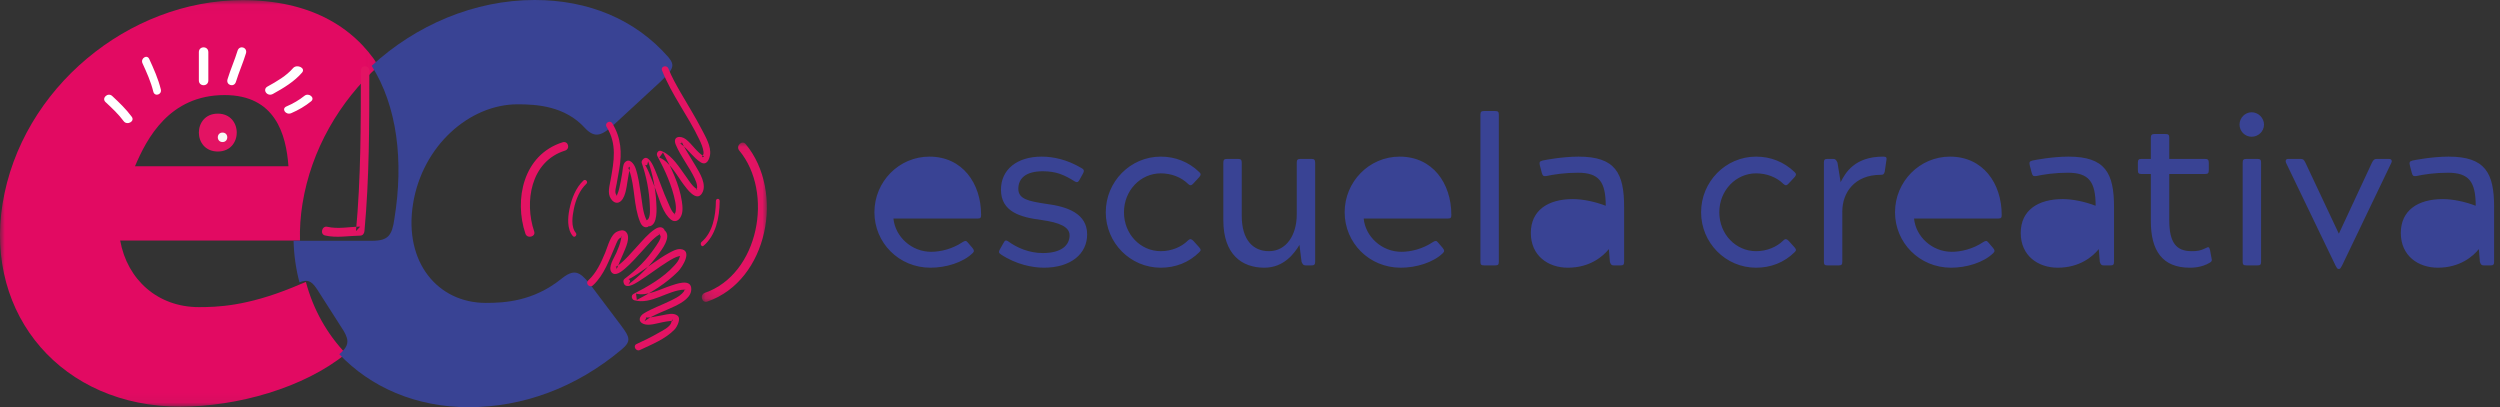 <svg xmlns="http://www.w3.org/2000/svg" xmlns:xlink="http://www.w3.org/1999/xlink" width="264" height="43" viewBox="0 0 264 43">
  <rect x="0" y="0" width="264" height="43" fill="#333333" stroke="none"/>
  <defs>
    <polygon id="logo-escuela-creativa-a" points="0 .014 39.972 .014 39.972 42.942 0 42.942"/>
    <polygon id="logo-escuela-creativa-c" points=".11 .055 6.982 .055 6.982 16.876 .11 16.876"/>
  </defs>
  <g fill="none" fill-rule="evenodd">
    <mask id="logo-escuela-creativa-b" fill="#fff">
      <use xlink:href="#logo-escuela-creativa-a"/>
    </mask>
    <path fill="#E20A62" d="M23.715,10.039 C29.062,10.039 30.214,14.162 30.461,17.557 L14.256,17.557 C15.489,14.647 17.874,10.039 23.715,10.039 M30.955,30.331 C26.019,32.352 22.892,32.432 21.001,32.432 C16.641,32.432 13.432,29.522 12.692,25.399 L31.678,25.399 C31.644,24.14 31.728,22.843 31.941,21.519 C32.864,15.808 35.84,10.735 39.972,6.954 C37.282,2.736 32.606,0.014 25.607,0.014 C13.597,0.014 2.245,9.311 0.27,21.519 C-1.621,33.322 6.604,42.942 19.027,42.942 C25.032,42.942 32.074,40.974 36.528,37.352 C34.53,35.261 33.075,32.678 32.303,29.775 C31.945,29.906 31.511,30.107 30.955,30.331" mask="url(#logo-escuela-creativa-b)"/>
    <path fill="#394394" d="M54.658,11.014 C56.622,11.014 59.648,11.174 61.775,13.524 C62.838,14.657 63.575,14.333 64.966,13.037 L69.793,8.583 C71.02,7.369 71.346,6.963 70.611,6.073 C67.092,2.024 62.103,0 56.458,0 C50.101,0 43.927,2.639 39.248,6.951 C41.952,11.219 42.639,17.016 41.651,23.078 C41.407,24.86 40.997,25.428 39.279,25.428 L31,25.428 C31.041,26.95 31.252,28.417 31.621,29.811 C32.42,29.516 32.847,29.576 33.471,30.529 L36.007,34.497 C36.825,35.712 36.99,36.36 36.007,37.25 C35.947,37.301 35.885,37.35 35.823,37.4 C39.12,40.877 43.898,43 49.504,43 C55.149,43 60.794,40.976 65.619,36.926 C66.685,36.036 66.519,35.631 65.619,34.416 L62.265,29.963 C61.203,28.667 60.63,28.343 59.24,29.476 C56.293,31.825 53.268,31.987 51.306,31.987 C46.233,31.987 42.633,27.695 43.615,21.54 C44.597,15.386 49.587,11.014 54.658,11.014"/>
    <path fill="#E31363" d="M23,16 C25.667,16 25.667,12 23,12 C20.333,12 20.333,16 23,16"/>
    <path fill="#F8F7F6" d="M23.5,15 C24.167,15 24.167,14 23.5,14 C22.833,14 22.833,15 23.5,15"/>
    <path fill="#FFF" d="M13.913 12.332C13.319 11.526 12.589 10.824 11.846 10.135 11.394 9.717 10.694 10.364 11.146 10.782 11.828 11.415 12.512 12.054 13.058 12.794 13.416 13.278 14.274 12.821 13.913 12.332M16.984 9.441C16.708 8.314 16.235 7.269 15.759 6.229 15.521 5.71 14.811 6.166 15.048 6.684 15.492 7.656 15.932 8.626 16.19 9.68 16.327 10.241 17.122 10.003 16.984 9.441M22 8.496L22 5.503C22 4.832 21 4.832 21 5.503L21 8.496C21 9.168 22 9.168 22 8.496M24.915 8.64C25.226 7.621 25.662 6.657 25.972 5.637 26.167 4.999 25.278 4.727 25.085 5.359 24.774 6.379 24.338 7.343 24.028 8.363 23.833 9.001 24.722 9.273 24.915 8.64M28.816 9.921C29.961 9.292 31.102 8.597 31.9 7.663 32.312 7.179 31.345 6.725 30.937 7.203 30.255 8.001 29.23 8.598 28.253 9.135 27.66 9.461 28.217 10.25 28.816 9.921M30.752 11.951C31.515 11.627 32.236 11.199 32.85 10.702 33.31 10.331 32.607 9.748 32.148 10.119 31.591 10.569 30.943 10.945 30.251 11.239 29.681 11.481 30.183 12.192 30.752 11.951"/>
    <path fill="#E31363" d="M64.057 13.395C65.169 15.213 64.842 16.976 64.487 18.974 64.367 19.65 64.117 20.391 64.512 20.992 64.694 21.269 64.997 21.504 65.331 21.379 66.055 21.108 66.163 19.698 66.279 19.052 66.359 18.603 66.423 18.149 66.518 17.702 66.588 17.371 66.469 17.841 66.295 17.684 66.383 17.763 66.424 17.916 66.463 18.026 67.071 19.756 66.892 21.735 67.591 23.432 67.685 23.66 67.817 23.884 68.052 23.972 68.153 24.011 68.261 24.006 68.364 23.978 68.415 23.964 68.471 23.932 68.515 23.902 68.705 23.771 68.261 23.962 68.597 23.894 69.474 23.717 69.337 22.003 69.304 21.383 69.226 19.913 68.926 18.41 68.443 17.028 68.413 17.146 68.383 17.264 68.353 17.383 68.204 17.568 68.013 17.226 68.224 17.586 68.349 17.799 68.446 18.031 68.544 18.259 68.821 18.905 69.058 19.571 69.311 20.228 69.671 21.163 70.046 22.588 70.874 23.207 71.212 23.461 71.577 23.361 71.815 23.012 72.162 22.503 72.088 21.828 72.002 21.247 71.735 19.456 70.861 17.665 70.014 16.102 69.883 16.281 69.751 16.46 69.62 16.638 70.715 17.037 71.503 18.57 72.18 19.471 72.533 19.941 73.543 21.363 74.127 20.419 74.695 19.502 73.886 18.256 73.432 17.482 73.085 16.889 72.709 16.316 72.366 15.72 72.217 15.459 72.074 15.189 71.964 14.906 72.12 15.308 71.637 15.068 71.819 15.159 71.916 15.207 72.006 15.279 72.09 15.349 72.752 15.899 73.256 16.671 73.984 17.134 74.635 17.549 74.91 16.785 74.978 16.374 75.127 15.469 74.498 14.428 74.108 13.673 73.427 12.357 72.639 11.101 71.901 9.819 71.423 8.987 70.938 8.142 70.585 7.243 70.417 6.813 69.741 7.001 69.912 7.437 70.926 10.02 72.659 12.224 73.841 14.72 74.036 15.13 74.246 15.588 74.294 16.049 74.307 16.176 74.301 16.279 74.229 16.382 73.97 16.758 74.392 16.535 74.336 16.504 73.603 16.105 73.101 15.233 72.44 14.715 71.877 14.274 70.972 14.37 71.371 15.305 71.909 16.562 72.788 17.623 73.369 18.858 73.488 19.11 73.59 19.389 73.616 19.671 73.626 19.772 73.616 19.877 73.574 19.97 73.487 20.165 73.692 20.022 73.602 19.973 73.129 19.713 72.759 19.074 72.443 18.645 71.761 17.721 71.048 16.497 69.987 16.007 69.928 15.979 69.868 15.955 69.806 15.935 69.505 15.825 69.269 16.207 69.411 16.471 70.224 17.97 70.964 19.594 71.302 21.289 71.366 21.61 71.405 21.961 71.357 22.288 71.342 22.391 71.309 22.48 71.262 22.57 71.193 22.702 71.373 22.673 71.273 22.612 70.933 22.404 70.722 21.779 70.562 21.432 70.029 20.28 69.639 19.061 69.147 17.89 68.99 17.518 68.421 16.17 67.86 16.867 67.783 16.962 67.725 17.094 67.77 17.222 68.269 18.652 68.564 20.196 68.621 21.717 68.636 22.126 68.698 22.838 68.421 23.178 68.389 23.217 68.184 23.257 68.128 23.295 68.312 23.169 68.358 23.43 68.22 23.127 67.866 22.349 67.811 21.341 67.676 20.503 67.529 19.588 67.418 18.632 67.11 17.757 66.955 17.314 66.473 16.637 65.986 17.146 65.769 17.373 65.763 17.929 65.713 18.223 65.619 18.782 65.527 19.341 65.393 19.891 65.341 20.105 65.28 20.321 65.19 20.522 65.161 20.587 65.127 20.648 65.082 20.701 65.136 20.638 65.245 20.761 65.12 20.627 64.839 20.326 65.063 19.759 65.122 19.394 65.204 18.884 65.306 18.378 65.394 17.869 65.695 16.129 65.59 14.547 64.66 13.027 64.418 12.632 63.813 12.998 64.057 13.395M62.612 30.136C63.817 29.021 64.324 27.45 64.977 25.968 65.132 25.617 65.241 25.18 65.625 25.061 65.751 25.021 65.595 24.938 65.602 25.004 65.61 25.087 65.596 25.171 65.582 25.253 65.495 25.755 65.276 26.245 65.081 26.71 64.863 27.229 64.159 28.225 64.583 28.756 64.967 29.236 65.672 28.641 65.979 28.382 66.658 27.809 67.248 27.117 67.851 26.464 68.389 25.882 68.938 25.182 69.617 24.77 69.717 24.709 69.746 24.762 69.625 24.702 69.398 24.589 69.656 24.762 69.733 24.882 69.904 25.148 69.275 25.971 69.146 26.163 68.317 27.401 67.183 28.525 66.006 29.403 65.911 29.474 65.818 29.585 65.832 29.718 65.927 30.655 66.995 29.995 67.406 29.738 68.459 29.077 69.44 28.301 70.495 27.642 70.883 27.4 71.294 27.145 71.741 27.04 71.901 27.003 71.792 27.016 71.76 27.175 71.694 27.515 71.415 27.812 71.197 28.055 70.04 29.34 68.399 30.268 66.893 31.041 66.614 31.184 66.696 31.63 66.978 31.707 68.785 32.205 70.497 30.654 72.259 30.583 72.494 30.573 72.311 30.471 72.297 30.575 72.273 30.752 72.137 30.886 72.02 31.003 71.685 31.34 71.213 31.554 70.797 31.76 69.87 32.22 68.883 32.554 67.994 33.092 67.494 33.395 67.328 33.973 67.975 34.214 68.54 34.425 69.358 34.143 69.919 34.035 70.229 33.975 70.538 33.912 70.853 33.888 71.22 33.859 70.948 33.98 70.999 33.666 70.98 33.782 70.914 33.914 70.89 34.039 70.792 34.541 69.87 34.957 69.494 35.178 68.759 35.609 67.984 35.97 67.216 36.333 66.803 36.529 67.162 37.158 67.572 36.963 68.812 36.376 70.266 35.81 71.242 34.786 71.487 34.529 71.941 33.667 71.56 33.346 71.133 32.986 70.445 33.197 69.958 33.288 69.581 33.357 69.206 33.436 68.828 33.495 68.669 33.519 68.508 33.53 68.348 33.532 68.127 33.535 68.233 33.462 68.232 33.611 68.173 33.716 68.115 33.821 68.057 33.926 69.018 33.2 70.229 32.849 71.294 32.321 71.998 31.972 73.109 31.372 72.991 30.396 72.873 29.415 71.363 30.001 70.833 30.172 69.763 30.518 68.309 31.319 67.165 31.004 67.193 31.226 67.221 31.448 67.249 31.671 68.793 30.879 70.347 29.928 71.591 28.681 72.053 28.218 73.205 26.397 71.831 26.304 71.427 26.277 70.988 26.534 70.643 26.717 70.045 27.037 69.484 27.432 68.926 27.819 68.392 28.189 67.865 28.568 67.326 28.928 67.104 29.076 66.879 29.219 66.647 29.348 66.57 29.39 66.492 29.429 66.411 29.461 66.165 29.555 66.499 29.343 66.537 29.718 66.479 29.823 66.42 29.928 66.362 30.033 67.547 29.149 68.613 28.071 69.507 26.877 69.893 26.362 70.896 25.062 70.251 24.384 70.003 24.123 70.35 24.583 70.155 24.249 70.095 24.145 69.983 24.051 69.867 24.02 69.608 23.952 69.367 24.067 69.151 24.209 68.435 24.682 67.849 25.411 67.266 26.04 66.641 26.717 66.027 27.469 65.288 28.018 65.197 28.086 65.099 28.154 64.992 28.19 65.175 28.129 65.057 28.619 65.178 28.284 65.359 27.788 65.594 27.312 65.795 26.825 66.032 26.254 66.662 25.036 66.096 24.478 65.84 24.226 65.441 24.329 65.158 24.464 64.463 24.796 64.202 25.975 63.916 26.663 63.461 27.756 62.985 28.813 62.113 29.62 61.774 29.934 62.274 30.449 62.612 30.136M38.106 7.46C38.106 13.112 38.112 18.776 37.592 24.407 37.741 24.248 37.89 24.09 38.039 23.931 36.89 23.947 35.696 24.211 34.559 23.948 33.997 23.818 33.758 24.735 34.322 24.865 35.55 25.149 36.799 24.899 38.039 24.882 38.301 24.879 38.462 24.667 38.486 24.407 39.007 18.776 39 13.112 39 7.46 39 6.847 38.106 6.847 38.106 7.46M61.61 19.063C60.792 19.834 60.357 20.988 60.131 22.104 59.95 23.001 59.869 24.189 60.486 24.923 60.68 25.154 60.997 24.813 60.804 24.584 60.268 23.947 60.447 22.814 60.599 22.061 60.797 21.083 61.215 20.074 61.927 19.403 62.145 19.197 61.826 18.859 61.61 19.063M59.413 15.025C55.242 16.335 54.271 21.105 55.487 24.684 55.676 25.24 56.601 25.002 56.411 24.442 55.368 21.373 56.002 17.054 59.668 15.903 60.252 15.719 60.002 14.841 59.413 15.025M74.292 25.956C75.578 24.876 75.983 23.012 76 21.23 76.003 20.923 75.601 20.923 75.598 21.23 75.583 22.825 75.25 24.57 74.089 25.546 73.879 25.722 74.08 26.134 74.292 25.956"/>
    <g transform="translate(74 15)">
      <mask id="logo-escuela-creativa-d" fill="#fff">
        <use xlink:href="#logo-escuela-creativa-c"/>
      </mask>
      <path fill="#E31363" d="M0.695,16.847 C7.12,14.623 8.894,5.205 4.743,0.217 C4.347,-0.259 3.672,0.423 4.065,0.895 C7.743,5.315 6.145,13.947 0.44,15.922 C-0.141,16.123 0.109,17.05 0.695,16.847" mask="url(#logo-escuela-creativa-d)"/>
    </g>
    <path fill="#394394" fill-rule="nonzero" d="M102.19,25.596 L102.698,26.192 C102.875,26.413 102.897,26.546 102.72,26.722 C101.682,27.739 99.871,28.269 98.258,28.269 C94.923,28.269 92.338,25.64 92.338,22.415 C92.338,19.19 94.923,16.539 98.148,16.539 C101.638,16.539 103.604,19.367 103.604,22.68 C103.604,22.967 103.56,23.078 103.251,23.078 L94.348,23.078 C94.525,24.977 96.248,26.59 98.325,26.59 C99.296,26.59 100.556,26.303 101.638,25.574 C101.903,25.419 102.014,25.375 102.19,25.596 Z M110.12,26.722 C112.108,26.722 112.948,25.883 112.948,24.845 C112.948,23.961 111.888,23.497 109.988,23.232 C107.757,22.945 105.702,22.371 105.702,20.029 C105.702,17.909 107.381,16.539 110.01,16.539 C111.159,16.539 112.683,16.826 114.251,17.776 C114.538,17.953 114.472,18.107 114.362,18.328 L114.008,18.969 C113.876,19.212 113.765,19.322 113.478,19.146 C112.374,18.461 111.534,18.085 110.12,18.085 C108.353,18.085 107.536,18.814 107.536,19.941 C107.536,21.023 108.596,21.244 110.496,21.531 C112.727,21.819 114.803,22.547 114.803,24.756 C114.803,26.811 113.08,28.269 110.231,28.269 C109.06,28.269 107.293,27.937 105.68,26.855 C105.437,26.7 105.459,26.568 105.592,26.325 L105.968,25.662 C106.1,25.419 106.188,25.287 106.498,25.508 C107.403,26.17 108.685,26.722 110.12,26.722 Z M122.579,26.524 C123.683,26.524 124.744,26.104 125.473,25.375 C125.694,25.176 125.826,25.242 126.025,25.441 L126.643,26.126 C126.82,26.347 126.842,26.435 126.666,26.612 C125.539,27.739 124.103,28.269 122.579,28.269 C119.354,28.269 116.769,25.64 116.769,22.415 C116.769,19.19 119.354,16.539 122.579,16.539 C124.103,16.539 125.539,17.091 126.666,18.196 C126.842,18.373 126.82,18.483 126.643,18.704 L126.025,19.367 C125.826,19.587 125.694,19.632 125.473,19.433 C124.744,18.704 123.683,18.306 122.579,18.306 C120.436,18.306 118.691,20.118 118.691,22.415 C118.691,24.734 120.436,26.524 122.579,26.524 Z M137.445,27.65 L137.224,25.861 C136.694,26.745 135.59,28.269 133.513,28.269 C131.15,28.269 129.184,26.877 129.184,23.254 L129.184,17.18 C129.184,16.893 129.272,16.782 129.559,16.782 L130.752,16.782 C131.017,16.782 131.128,16.87 131.128,17.18 L131.128,22.79 C131.128,25.309 132.298,26.524 133.999,26.524 C135.833,26.524 136.937,24.823 136.937,22.658 L136.937,17.18 C136.937,16.893 137.026,16.782 137.313,16.782 L138.506,16.782 C138.771,16.782 138.881,16.87 138.881,17.18 L138.881,27.65 C138.881,27.937 138.771,28.026 138.506,28.026 L137.865,28.026 C137.644,28.026 137.556,27.915 137.445,27.65 Z M151.848,25.596 L152.356,26.192 C152.532,26.413 152.555,26.546 152.378,26.722 C151.34,27.739 149.528,28.269 147.916,28.269 C144.58,28.269 141.996,25.64 141.996,22.415 C141.996,19.19 144.58,16.539 147.805,16.539 C151.295,16.539 153.261,19.367 153.261,22.68 C153.261,22.967 153.217,23.078 152.908,23.078 L144.006,23.078 C144.183,24.977 145.906,26.59 147.982,26.59 C148.954,26.59 150.213,26.303 151.295,25.574 C151.561,25.419 151.671,25.375 151.848,25.596 Z M156.332,27.65 L156.332,12.121 C156.332,11.812 156.42,11.724 156.73,11.724 L157.9,11.724 C158.21,11.724 158.276,11.834 158.276,12.121 L158.276,27.65 C158.276,27.937 158.187,28.026 157.9,28.026 L156.73,28.026 C156.42,28.026 156.332,27.937 156.332,27.65 Z M163.268,18.593 C162.959,18.638 162.893,18.527 162.804,18.218 L162.605,17.445 C162.539,17.158 162.583,17.025 162.87,16.959 C163.135,16.893 165.013,16.539 166.692,16.539 C170.58,16.539 171.507,18.262 171.507,21.863 L171.507,27.65 C171.507,27.937 171.419,28.026 171.132,28.026 L170.403,28.026 C170.182,28.026 170.094,27.937 170.005,27.65 L169.895,26.303 C169.298,27.054 167.907,28.269 165.565,28.269 C163.489,28.269 161.655,27.01 161.655,24.602 C161.655,22.194 163.489,21.023 166.096,21.023 C167.178,21.023 168.481,21.31 169.564,21.73 C169.564,19.19 168.857,18.24 166.626,18.24 C165.256,18.24 164.107,18.417 163.268,18.593 Z M185.446,26.524 C186.55,26.524 187.611,26.104 188.34,25.375 C188.561,25.176 188.693,25.242 188.892,25.441 L189.51,26.126 C189.687,26.347 189.709,26.435 189.533,26.612 C188.406,27.739 186.97,28.269 185.446,28.269 C182.221,28.269 179.636,25.64 179.636,22.415 C179.636,19.19 182.221,16.539 185.446,16.539 C186.97,16.539 188.406,17.091 189.533,18.196 C189.709,18.373 189.687,18.483 189.51,18.704 L188.892,19.367 C188.693,19.587 188.561,19.632 188.34,19.433 C187.611,18.704 186.55,18.306 185.446,18.306 C183.303,18.306 181.558,20.118 181.558,22.415 C181.558,24.734 183.303,26.524 185.446,26.524 Z M198.589,18.461 C195.828,18.461 194.547,20.361 194.547,22.327 L194.547,27.65 C194.547,27.937 194.459,28.026 194.171,28.026 L192.979,28.026 C192.691,28.026 192.603,27.937 192.603,27.65 L192.603,17.18 C192.603,16.87 192.691,16.782 192.979,16.782 L193.597,16.782 C193.818,16.782 193.906,16.893 194.039,17.18 L194.37,19.234 C194.878,18.24 195.85,16.539 198.854,16.539 C199.208,16.539 199.252,16.65 199.208,16.893 L199.031,18.107 C198.965,18.395 198.876,18.461 198.589,18.461 Z M209.965,25.596 L210.474,26.192 C210.65,26.413 210.672,26.546 210.496,26.722 C209.457,27.739 207.646,28.269 206.034,28.269 C202.698,28.269 200.114,25.64 200.114,22.415 C200.114,19.19 202.698,16.539 205.923,16.539 C209.413,16.539 211.379,19.367 211.379,22.68 C211.379,22.967 211.335,23.078 211.026,23.078 L202.124,23.078 C202.3,24.977 204.023,26.59 206.1,26.59 C207.072,26.59 208.331,26.303 209.413,25.574 C209.678,25.419 209.789,25.375 209.965,25.596 Z M215.002,18.593 C214.693,18.638 214.626,18.527 214.538,18.218 L214.339,17.445 C214.273,17.158 214.317,17.025 214.604,16.959 C214.869,16.893 216.747,16.539 218.426,16.539 C222.314,16.539 223.241,18.262 223.241,21.863 L223.241,27.65 C223.241,27.937 223.153,28.026 222.866,28.026 L222.137,28.026 C221.916,28.026 221.828,27.937 221.739,27.65 L221.629,26.303 C221.032,27.054 219.641,28.269 217.299,28.269 C215.223,28.269 213.389,27.01 213.389,24.602 C213.389,22.194 215.223,21.023 217.829,21.023 C218.912,21.023 220.215,21.31 221.297,21.73 C221.297,19.19 220.591,18.24 218.36,18.24 C216.99,18.24 215.841,18.417 215.002,18.593 Z M233.358,27.739 C232.475,28.269 231.525,28.269 231.238,28.269 C228.322,28.269 227.129,26.435 227.129,23.365 L227.129,18.373 L226.135,18.373 C225.848,18.373 225.76,18.284 225.76,17.975 L225.76,17.18 C225.76,16.87 225.848,16.782 226.135,16.782 L227.129,16.782 L227.129,14.551 C227.129,14.264 227.217,14.153 227.527,14.153 L228.675,14.153 C228.985,14.153 229.073,14.242 229.073,14.551 L229.073,16.782 L232.85,16.782 C233.137,16.782 233.248,16.87 233.248,17.18 L233.248,17.975 C233.248,18.284 233.16,18.373 232.85,18.373 L229.073,18.373 L229.073,23.232 C229.073,25.618 229.802,26.524 231.437,26.524 C232.011,26.524 232.364,26.479 232.895,26.214 C233.226,26.038 233.292,26.06 233.38,26.413 L233.535,27.253 C233.601,27.518 233.579,27.606 233.358,27.739 Z M236.826,27.65 L236.826,17.18 C236.826,16.87 236.915,16.782 237.224,16.782 L238.395,16.782 C238.704,16.782 238.77,16.893 238.77,17.18 L238.77,27.65 C238.77,27.937 238.682,28.026 238.395,28.026 L237.224,28.026 C236.915,28.026 236.826,27.937 236.826,27.65 Z M236.495,13.159 C236.495,12.453 237.069,11.856 237.776,11.856 C238.483,11.856 239.08,12.453 239.08,13.159 C239.08,13.866 238.483,14.441 237.776,14.441 C237.069,14.441 236.495,13.866 236.495,13.159 Z M246.634,28.048 L241.399,17.18 C241.311,16.981 241.399,16.782 241.62,16.782 L242.945,16.782 C243.21,16.782 243.299,16.87 243.453,17.18 L246.966,24.646 L246.988,24.668 L250.478,17.18 C250.632,16.87 250.743,16.782 250.986,16.782 L252.289,16.782 C252.554,16.782 252.621,17.003 252.532,17.18 L247.319,28.048 C247.186,28.269 247.142,28.401 247.01,28.401 L246.944,28.401 C246.811,28.401 246.767,28.269 246.634,28.048 Z M255.139,18.593 C254.83,18.638 254.763,18.527 254.675,18.218 L254.476,17.445 C254.41,17.158 254.454,17.025 254.741,16.959 C255.006,16.893 256.884,16.539 258.563,16.539 C262.45,16.539 263.378,18.262 263.378,21.863 L263.378,27.65 C263.378,27.937 263.29,28.026 263.003,28.026 L262.274,28.026 C262.053,28.026 261.964,27.937 261.876,27.65 L261.766,26.303 C261.169,27.054 259.778,28.269 257.436,28.269 C255.36,28.269 253.526,27.01 253.526,24.602 C253.526,22.194 255.36,21.023 257.966,21.023 C259.049,21.023 260.352,21.31 261.434,21.73 C261.434,19.19 260.727,18.24 258.496,18.24 C257.127,18.24 255.978,18.417 255.139,18.593 Z"/>
  </g>
</svg>
